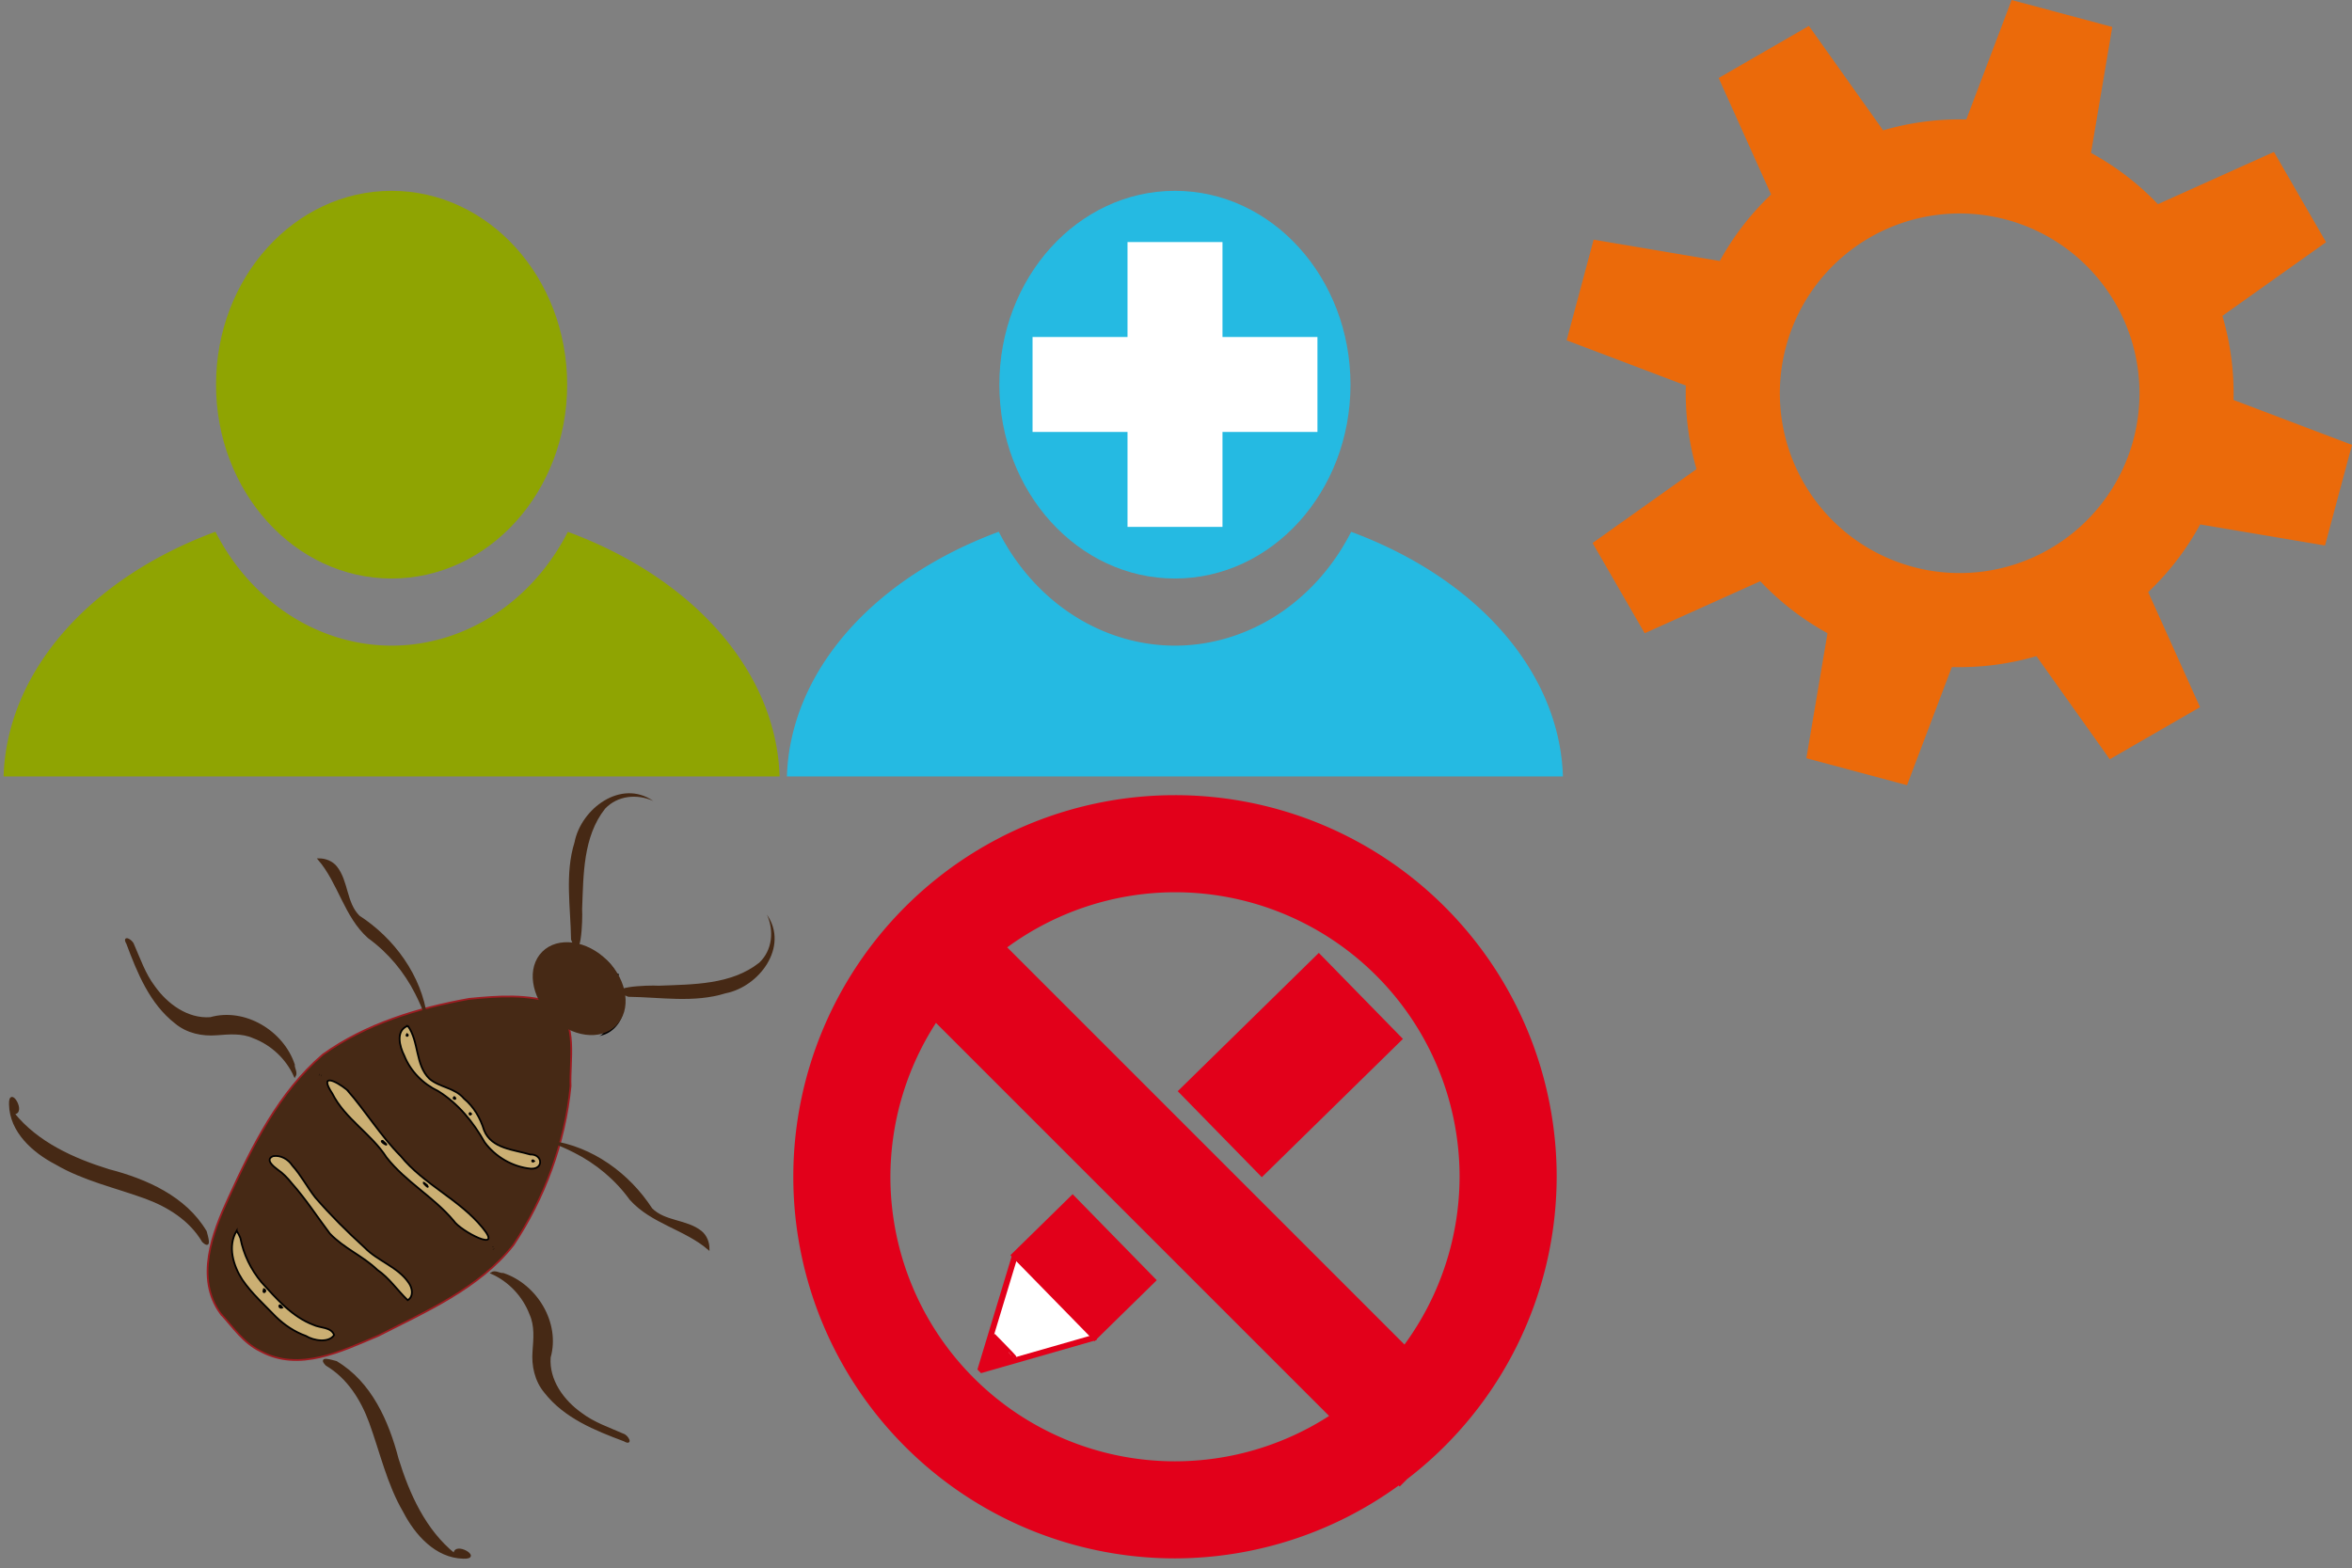 <?xml version="1.0" encoding="UTF-8" standalone="no"?>
<svg
   xmlns:dc="http://purl.org/dc/elements/1.1/"
   xmlns:cc="http://creativecommons.org/ns#"
   xmlns:rdf="http://www.w3.org/1999/02/22-rdf-syntax-ns#"
   xmlns:svg="http://www.w3.org/2000/svg"
   xmlns="http://www.w3.org/2000/svg"
   xmlns:sodipodi="http://sodipodi.sourceforge.net/DTD/sodipodi-0.dtd"
   xmlns:inkscape="http://www.inkscape.org/namespaces/inkscape"
   version="1.1"
   width="2005.284"
   height="1337.428"
   viewBox="0 0 2005.284 1337.428"
   id="svg2"
   inkscape:version="0.91 r13725"
   sodipodi:docname="icons.svg"
   inkscape:export-filename="/home/data/bms/sandbox/foxbms-frontdesk/foxbms/xrc/level-devel.png"
   inkscape:export-xdpi="4.3123121"
   inkscape:export-ydpi="4.3123121">
  <rect x="0" y="0" width="2005.284" height="1337.428" fill="#808080" stroke="none"/>
  <defs
     id="defs167" />
  <sodipodi:namedview
     pagecolor="#ffffff"
     bordercolor="#666666"
     borderopacity="1"
     objecttolerance="10"
     gridtolerance="10"
     guidetolerance="10"
     inkscape:pageopacity="0"
     inkscape:pageshadow="2"
     inkscape:window-width="1700"
     inkscape:window-height="1311"
     id="namedview165"
     showgrid="false"
     inkscape:zoom="0.26551762"
     inkscape:cx="765.69345"
     inkscape:cy="-159.3128"
     inkscape:window-x="676"
     inkscape:window-y="0"
     inkscape:window-maximized="0"
     inkscape:current-layer="svg2"
     fit-margin-top="0"
     fit-margin-left="0"
     fit-margin-right="0"
     fit-margin-bottom="0" />
  <g
     id="g5012"
     transform="translate(1617.822,573.728)"
     inkscape:export-xdpi="4.3123121"
     inkscape:export-ydpi="4.3123121">
    <g
       transform="matrix(1.169,0,0,1.291,-1887.821,-3007.044)"
       style="fill:#8fa402;stroke:none"
       id="g4829">
      <path
         inkscape:connector-curvature="0"
         style="opacity:1;fill:#8fa402;fill-opacity:1;stroke:none;stroke-width:1.5;stroke-miterlimit:4;stroke-dasharray:none;stroke-dashoffset:0;stroke-opacity:1"
         d="m 645.105,2236.125 a 147.639,147.639 0 0 1 -128.541,75.186 147.639,147.639 0 0 1 -128.463,-75.242 283.052,186.043 0 0 0 -154.523,161.633 l 565.975,0 A 283.052,186.043 0 0 0 645.105,2236.125 Z"
         id="path4740" />
      <circle
         style="opacity:1;fill:#8fa402;fill-opacity:1;stroke:none;stroke-width:1.5;stroke-miterlimit:4;stroke-dasharray:none;stroke-dashoffset:0;stroke-opacity:1"
         id="path4736"
         cx="516.566"
         cy="2138.918"
         r="128.046" />
    </g>
    <rect
       y="-572.01"
       x="-1617.822"
       height="667.855"
       width="667.855"
       id="rect4948"
       style="opacity:1;fill:none;fill-opacity:1;stroke:none;stroke-width:1;stroke-linejoin:miter;stroke-miterlimit:4;stroke-dasharray:none;stroke-dashoffset:0;stroke-opacity:1" />
  </g>
  <g
     id="g5018"
     transform="translate(895.791,573.728)"
     inkscape:export-xdpi="4.3123121"
     inkscape:export-ydpi="4.3123121">
    <rect
       style="opacity:1;fill:none;fill-opacity:1;stroke:none;stroke-width:1;stroke-linejoin:miter;stroke-miterlimit:4;stroke-dasharray:none;stroke-dashoffset:0;stroke-opacity:1"
       id="rect4956"
       width="667.855"
       height="667.855"
       x="-227.936"
       y="-572.01" />
    <g
       id="g4960">
      <g
         transform="matrix(1.169,0,0,1.291,-497.935,-3007.044)"
         style="fill:#25bae2;stroke:none"
         id="g4950">
        <path
           inkscape:connector-curvature="0"
           style="opacity:1;fill:#25bae2;fill-opacity:1;stroke:none;stroke-width:1.5;stroke-miterlimit:4;stroke-dasharray:none;stroke-dashoffset:0;stroke-opacity:1"
           d="m 645.105,2236.125 a 147.639,147.639 0 0 1 -128.541,75.186 147.639,147.639 0 0 1 -128.463,-75.242 283.052,186.043 0 0 0 -154.523,161.633 l 565.975,0 A 283.052,186.043 0 0 0 645.105,2236.125 Z"
           id="path4952" />
        <circle
           style="opacity:1;fill:#25bae2;fill-opacity:1;stroke:none;stroke-width:1.5;stroke-miterlimit:4;stroke-dasharray:none;stroke-dashoffset:0;stroke-opacity:1"
           id="circle4954"
           cx="516.566"
           cy="2138.918"
           r="128.046" />
      </g>
      <path
         style="opacity:1;fill:#ffffff;fill-opacity:1;stroke:none;stroke-width:40;stroke-linejoin:bevel;stroke-miterlimit:4;stroke-dasharray:none;stroke-dashoffset:0;stroke-opacity:1"
         d="m 65.509,-367.312 0,80.967 -80.967,0 0,80.967 80.967,0 0,80.967 80.967,0 0,-80.967 80.967,0 0,-80.967 -80.967,0 0,-80.967 -80.967,0 z"
         id="rect4839"
         inkscape:connector-curvature="0" />
    </g>
  </g>
  <g
     id="g5026"
     transform="translate(-79.744,814.679)"
     inkscape:export-xdpi="4.3123121"
     inkscape:export-ydpi="4.3123121">
    <path
       inkscape:connector-curvature="0"
       id="rect4844"
       d="m 1794.822,-814.679 -38.633,101.881 a 233.819,233.819 0 0 0 -70.917,9.253 l -63.288,-89.027 -76.95,44.426 44.712,99.336 a 233.819,233.819 0 0 0 -43.743,56.686 l -107.553,-18.175 -22.997,85.826 101.621,38.535 a 233.819,233.819 0 0 0 9.076,71.326 l -88.591,62.977 44.427,76.949 98.545,-44.357 a 233.819,233.819 0 0 0 57.319,44.319 l -18.017,106.622 85.826,22.997 38.204,-100.75 a 233.819,233.819 0 0 0 72.122,-9.293 l 62.512,87.936 76.95,-44.426 -44.171,-98.133 a 233.819,233.819 0 0 0 44.303,-57.702 l 106.451,17.989 22.997,-85.826 -101.011,-38.303 a 233.819,233.819 0 0 0 -9.47,-71.712 l 88.374,-62.823 -44.427,-76.949 -98.923,44.527 a 233.819,233.819 0 0 0 -57.07,-43.728 l 18.146,-107.383 -85.826,-22.997 z m -4.599,187.264 a 153.319,153.319 0 0 1 108.412,187.776 153.319,153.319 0 0 1 -187.776,108.413 153.319,153.319 0 0 1 -108.413,-187.776 153.319,153.319 0 0 1 187.776,-108.412 z"
       style="opacity:1;fill:#eb6a0a;fill-opacity:1;stroke:none;stroke-width:40;stroke-linejoin:bevel;stroke-miterlimit:4;stroke-dasharray:none;stroke-dashoffset:0;stroke-opacity:1" />
    <rect
       y="-813.82"
       x="1416.314"
       height="667.855"
       width="667.855"
       id="rect4958"
       style="opacity:1;fill:none;fill-opacity:1;stroke:none;stroke-width:1;stroke-linejoin:miter;stroke-miterlimit:4;stroke-dasharray:none;stroke-dashoffset:0;stroke-opacity:1" />
  </g>
  <g
     id="g5030"
     transform="translate(-2015.08,326.161)"
     inkscape:export-xdpi="4.3123121"
     inkscape:export-ydpi="4.3123121">
    <g
       transform="matrix(0.509,0.509,-0.509,0.509,2512.872,-297.206)"
       id="g4966">
      <path
         style="opacity:1;fill:#462915;fill-opacity:1;stroke:#9e1c22;stroke-width:2.082;stroke-miterlimit:4;stroke-dasharray:none;stroke-dashoffset:0;stroke-opacity:1"
         d="m 767.61,1376.174 c -50.786,-8.053 -74.522,-60.611 -90.274,-103.68 -23.602,-63.344 -46.296,-130.629 -40.961,-199.049 10.183,-61.526 40.488,-118.288 75.725,-168.939 21.713,-26.399 45.654,-54.325 76.874,-68.637 35.88,-0.713 57.855,34.785 81.385,56.779 42.723,51.927 72.052,115.336 85.192,181.159 7.445,65.132 -17.491,128.057 -37.219,188.851 -17.749,43.439 -35.705,96.997 -85.91,111.625 -21.005,7.392 -43.23,2.862 -64.813,1.891 z"
         id="path4438"
         inkscape:connector-curvature="0" />
      <path
         style="fill:#000000;fill-opacity:1;stroke-linejoin:miter"
         d="m 786.754,758.312 c -17.925,3.039 -32.676,16.542 -40.706,32.401 -5.071,10.257 -6.48,23.476 0.406,33.275 2.565,3.756 6.022,6.846 9.857,9.262 -9.87,-8.699 -14.513,-23.599 -9.224,-35.977 6.769,-17.337 23.795,-29.164 41.6,-32.963 8.414,-1.674 17.385,-1.301 25.373,1.994 11.76,-1.736 23.621,5.109 29.137,15.427 7.392,12.288 9.875,26.911 10.064,41.043 0.034,2.153 -1.719,5.809 0.213,1.958 7.055,-11.397 6.452,-26.722 -1.053,-37.761 -10.684,-16.94 -29.85,-27.758 -49.58,-29.903 -5.379,-0.483 -10.861,-0.17 -16.087,1.243 z m -0.004,4 c -3.613,5.442 -8.605,-6.222 -2.479,-3.897 1.123,1.084 1.798,2.518 2.479,3.897 z m 26.5,0 c 0.02,-2.845 5.709,-6.607 3.965,-1.36 -0.003,2.222 -2.917,4.4 -3.965,1.36 z"
         id="path39"
         inkscape:connector-curvature="0" />
      <g
         id="g4602"
         style="fill:#462915">
        <path
           inkscape:connector-curvature="0"
           id="path131"
           d="m 890.983,584.398 c 45.541,8.18 54.142,66.703 31.331,100.539 -18.2,34.7 -51.15,57.666 -78.543,84.386 -32.563,15.589 7.157,-26.841 16.227,-34.785 27.385,-29.667 60.015,-61.336 64.866,-103.4 0.623,-21.501 -14.322,-39.455 -33.881,-46.741 z"
           style="fill:#462915;fill-opacity:1;stroke-linejoin:miter"
           sodipodi:nodetypes="cccccc" />
        <path
           style="fill:#462915;fill-opacity:1;stroke-linejoin:miter"
           d="m 700.629,584.398 c -45.541,8.18 -54.142,66.703 -31.331,100.539 18.2,34.7 51.15,57.666 78.543,84.386 32.563,15.589 -7.157,-26.841 -16.227,-34.785 -27.385,-29.667 -60.015,-61.336 -64.866,-103.4 -0.623,-21.501 14.322,-39.455 33.881,-46.741 z"
           id="path4402"
           inkscape:connector-curvature="0"
           sodipodi:nodetypes="cccccc" />
      </g>
      <ellipse
         style="opacity:1;fill:#462915;fill-opacity:1;stroke:none;stroke-width:1.5;stroke-miterlimit:4;stroke-dasharray:none;stroke-dashoffset:0;stroke-opacity:1"
         id="path4422"
         cx="795.806"
         cy="803.664"
         rx="61.864"
         ry="47.183" />
      <g
         id="g4606"
         transform="translate(-0.218,0)"
         style="fill:#462915;stroke:#462915;stroke-width:1.388">
        <g
           id="g4589"
           style="fill:#462915;stroke:#462915;stroke-width:1.388">
          <path
             style="opacity:1;fill:#462915;fill-opacity:1;stroke:#462915;stroke-width:2.082;stroke-miterlimit:4;stroke-dasharray:none;stroke-dashoffset:0;stroke-opacity:1"
             d="m 899.901,955.688 c 39.727,-30.047 93.011,-38.332 141.128,-28.102 22.489,0.059 38.642,-19.895 60.51,-22.362 7.814,-0.82 15.556,2.631 20.992,8.136 -36.874,2.792 -69.746,25.979 -107.318,23.754 -28.988,-4.638 -58.94,-1.939 -86.779,7.305 -9.739,3.141 -19.259,6.949 -28.534,11.268 z"
             id="path4526"
             inkscape:connector-curvature="0" />
          <path
             style="opacity:1;fill:#462915;fill-opacity:1;stroke:#462915;stroke-width:2.082;stroke-miterlimit:4;stroke-dasharray:none;stroke-dashoffset:0;stroke-opacity:1"
             d="m 971.35,1106.199 c 37,-18.496 88.304,-5.993 108.91,30.941 17.825,20.647 47.717,25.242 73.411,20.824 18.53,-2.537 35.432,-10.961 52.643,-17.638 4.895,-2.7 16.981,1.142 5.97,4.074 -33.366,15.214 -69.31,30.487 -106.829,25.837 -17.479,-1.512 -32.995,-11.5 -44.139,-24.664 -9.556,-11.063 -19.241,-22.953 -33.339,-28.321 -20.935,-9.499 -45.684,-10.298 -67.141,-2.004 1.174,-5.173 7.47,-5.503 10.514,-9.05 z"
             id="path4542"
             inkscape:connector-curvature="0" />
          <path
             style="opacity:1;fill:#462915;fill-opacity:1;stroke:#462915;stroke-width:2.082;stroke-miterlimit:4;stroke-dasharray:none;stroke-dashoffset:0;stroke-opacity:1"
             d="m 905.24,1319.804 c 46.077,-11.823 93.33,6.585 132.709,29.729 38.821,20.446 82.573,37.096 127.205,32.347 -10.488,-10.565 27.195,-19.811 10.653,-4.446 -23.405,22.407 -59.483,20.187 -88.268,11.062 -36.93,-9.639 -69.209,-30.411 -103.476,-46.353 -26.139,-12.127 -55.988,-18.992 -84.479,-11.604 -14.751,-0.242 1.717,-8.292 5.657,-10.736 z"
             id="path4556"
             inkscape:connector-curvature="0" />
        </g>
        <g
           transform="matrix(-1,0,0,1,1592.048,0)"
           id="g4594"
           style="fill:#462915;stroke:#462915;stroke-width:1.388">
          <path
             inkscape:connector-curvature="0"
             id="path4596"
             d="m 899.901,955.688 c 39.727,-30.047 93.011,-38.332 141.128,-28.102 22.489,0.059 38.642,-19.895 60.51,-22.362 7.814,-0.82 15.556,2.631 20.992,8.136 -36.874,2.792 -69.746,25.979 -107.318,23.754 -28.988,-4.638 -58.94,-1.939 -86.779,7.305 -9.739,3.141 -19.259,6.949 -28.534,11.268 z"
             style="opacity:1;fill:#462915;fill-opacity:1;stroke:#462915;stroke-width:2.082;stroke-miterlimit:4;stroke-dasharray:none;stroke-dashoffset:0;stroke-opacity:1" />
          <path
             inkscape:connector-curvature="0"
             id="path4598"
             d="m 971.35,1106.199 c 37,-18.496 88.304,-5.993 108.91,30.941 17.825,20.647 47.717,25.242 73.411,20.824 18.53,-2.537 35.432,-10.961 52.643,-17.638 4.895,-2.7 16.981,1.142 5.97,4.074 -33.366,15.214 -69.31,30.487 -106.829,25.837 -17.479,-1.512 -32.995,-11.5 -44.139,-24.664 -9.556,-11.063 -19.241,-22.953 -33.339,-28.321 -20.935,-9.499 -45.684,-10.298 -67.141,-2.004 1.174,-5.173 7.47,-5.503 10.514,-9.05 z"
             style="opacity:1;fill:#462915;fill-opacity:1;stroke:#462915;stroke-width:2.082;stroke-miterlimit:4;stroke-dasharray:none;stroke-dashoffset:0;stroke-opacity:1" />
          <path
             inkscape:connector-curvature="0"
             id="path4600"
             d="m 905.24,1319.804 c 46.077,-11.823 93.33,6.585 132.709,29.729 38.821,20.446 82.573,37.096 127.205,32.347 -10.488,-10.565 27.195,-19.811 10.653,-4.446 -23.405,22.407 -59.483,20.187 -88.268,11.062 -36.93,-9.639 -69.209,-30.411 -103.476,-46.353 -26.139,-12.127 -55.988,-18.992 -84.479,-11.604 -14.751,-0.242 1.717,-8.292 5.657,-10.736 z"
             style="opacity:1;fill:#462915;fill-opacity:1;stroke:#462915;stroke-width:2.082;stroke-miterlimit:4;stroke-dasharray:none;stroke-dashoffset:0;stroke-opacity:1" />
        </g>
      </g>
      <path
         style="opacity:1;fill:#cbaf73;fill-opacity:1;stroke:#000000;stroke-width:2.082;stroke-miterlimit:4;stroke-dasharray:none;stroke-dashoffset:0;stroke-opacity:1"
         d="m 683.405,978.324 c -6.493,14.492 10.599,24.239 22.121,27.961 18.356,7.842 39.316,7.889 58.024,1.263 27.019,-6.352 55.274,-3.483 81.743,3.947 21.2,3.254 44.242,-2.832 60.754,-16.493 11.701,-10.352 -2.17,-22.332 -12.37,-11.411 -17.794,9.664 -37.263,27.562 -58.822,18.389 -13.449,-7.161 -28.173,-11.142 -43.403,-9.746 -16.637,-1.593 -29.646,11.081 -45.503,12.34 -23.912,0.314 -39.683,-22.58 -62.545,-26.249 z m 6.32,7.529 c 3.946,-0.6 0.517,4.306 0,0 z m 212.875,0 c -0.389,4.074 -4.63,-0.23 0,0 z m -120.617,13.176 c 5.623,-0.698 -0.46,4.275 0,0 z m 28.361,0 c 0.693,4.195 -4.773,-0.69 0,0 z"
         id="path4620"
         inkscape:connector-curvature="0" />
      <path
         style="opacity:1;fill:#cbaf73;fill-opacity:1;stroke:#000000;stroke-width:2.082;stroke-miterlimit:4;stroke-dasharray:none;stroke-dashoffset:0;stroke-opacity:1"
         d="m 686.101,1082.875 c -18.432,1.97 -37.121,9.622 -9.242,15.357 32.008,10.591 66.225,1.007 98.941,8.111 36.355,4.463 72.525,-6.385 109.136,-3.17 14.724,3.109 70.473,-14.647 29.972,-18.309 -43.206,-4.316 -85.082,12.955 -128.44,8.521 -33.818,-0.108 -66.841,-8.322 -100.368,-10.509 z m -33.287,9.271 -0.238,0.125 0.238,-0.125 z m 286.859,0 0.24,0.125 -0.24,-0.125 z m -289.354,1.299 -0.287,0.148 0.287,-0.148 z m 291.848,0 0.287,0.148 -0.287,-0.148 z m -183.465,2.228 c 16.251,-1.28 -4.405,4.029 0,0 z m 74.367,0 c 9.014,2.07 -15.335,1.33 0,0 z"
         id="path4656"
         inkscape:connector-curvature="0" />
      <path
         style="opacity:1;fill:#cbaf73;fill-opacity:1;stroke:#000000;stroke-width:2.082;stroke-miterlimit:4;stroke-dasharray:none;stroke-dashoffset:0;stroke-opacity:1"
         d="m 703.598,1192.1 c -8.387,-1.934 -18.694,0.921 -23.777,8.132 -4.198,9.977 8.938,8.385 14.806,7.546 7.821,-1.524 15.735,-1.313 23.593,-0.401 24.882,1.456 49.307,6.79 73.93,10.215 23.772,0.698 46.349,-8.891 70.023,-9.363 16.892,-3.196 34.01,0.385 51.008,-0.024 2.004,-8.423 -6.495,-14.209 -13.787,-15.369 -22.461,-4.318 -43.91,7.772 -66.292,7.399 -27.758,1.332 -55.635,1.382 -83.355,-0.597 -15.489,-1.863 -30.511,-6.792 -46.15,-7.538 z m -22.822,15.221 0.008,0.229 -0.008,-0.229 z m 229.918,0 -0.008,0.229 0.008,-0.229 z"
         id="path4685"
         inkscape:connector-curvature="0" />
      <path
         style="opacity:1;fill:#cbaf73;fill-opacity:1;stroke:#000000;stroke-width:2.082;stroke-miterlimit:4;stroke-dasharray:none;stroke-dashoffset:0;stroke-opacity:1"
         d="m 711.787,1293.438 c 5.138,20.663 26.3,31.978 45.668,36.126 19.442,3.71 39.382,2.522 59.066,2.921 14.217,-0.193 28.484,-3.032 41.327,-9.08 10.458,-2.4 25.287,-13.007 22.843,-24.412 -9.358,-4.226 -17.398,5.983 -25.785,8.875 -24.785,11.141 -52.794,9.021 -79.232,7.819 -19.495,-1.797 -38.559,-8.344 -54.715,-19.408 -2.948,-1.258 -6.013,-2.269 -9.171,-2.841 z m 71.652,26.016 c 5.058,-1.994 3.26,6.626 0,0 z m 30.857,0 c -2.309,4.903 -8.05,-1.79 0,0 z"
         id="path4707"
         inkscape:connector-curvature="0" />
    </g>
    <rect
       y="343.412"
       x="2015.08"
       height="667.855"
       width="667.855"
       id="rect4987"
       style="opacity:1;fill:none;fill-opacity:1;stroke:none;stroke-width:1;stroke-linejoin:miter;stroke-miterlimit:4;stroke-dasharray:none;stroke-dashoffset:0;stroke-opacity:1" />
  </g>
  <g
     id="g5127"
     inkscape:export-xdpi="4.3123121"
     inkscape:export-ydpi="4.3123121">
    <rect
       transform="matrix(-0.699,-0.715,-0.714,0.7,0,0)"
       y="-235.998"
       x="-1470.118"
       height="168.479"
       width="102.587"
       id="rect4764"
       style="opacity:1;fill:#e2001a;fill-opacity:1;stroke:none;stroke-width:1.5;stroke-miterlimit:4;stroke-dasharray:none;stroke-dashoffset:0;stroke-opacity:1" />
    <path
       id="path4776"
       d="m 907.277,1098.265 c 0.768,0.985 1.25,4.672 2.828,17.471 l 24.077,24.598 -98.462,28.225 29.797,-98.376 24.726,25.261 c 7.667,1.147 15.321,2.285 16.067,2.38 0.4,0.051 0.704,0.102 0.968,0.442 z"
       style="fill:#ffffff;fill-rule:evenodd;stroke:#e2001a;stroke-width:5;stroke-linecap:butt;stroke-linejoin:bevel;stroke-miterlimit:4;stroke-dasharray:none;stroke-opacity:1"
       inkscape:connector-curvature="0" />
    <path
       inkscape:connector-curvature="0"
       id="path4781"
       d="m 851.298,1161.27 c 6.907,-1.976 12.628,-3.661 12.714,-3.745 0.085,-0.083 -3.817,-4.21 -8.671,-9.17 l -8.827,-9.018 -3.535,11.676 c -1.944,6.422 -3.693,12.165 -3.887,12.763 -0.348,1.074 -0.204,1.044 12.206,-2.506 z"
       style="opacity:1;fill:#e2001a;fill-opacity:1;stroke:#e2001a;stroke-width:5;stroke-linejoin:bevel;stroke-miterlimit:4;stroke-dasharray:none;stroke-dashoffset:0;stroke-opacity:1" />
    <path
       id="path4892"
       d="m 1001.783,678.079 a 325.421,325.421 0 0 0 -325.421,325.421 325.421,325.421 0 0 0 325.421,325.421 325.421,325.421 0 0 0 190.719,-62.139 l 0.864,0.864 6.346,-6.346 a 325.421,325.421 0 0 0 127.492,-257.801 325.421,325.421 0 0 0 -325.421,-325.421 z m 0,82.783 a 242.639,242.639 0 0 1 242.638,242.638 242.639,242.639 0 0 1 -46.99,143.066 L 858.736,807.871 A 242.639,242.639 0 0 1 1001.783,760.862 Z M 797.987,872.268 1133.178,1207.459 a 242.639,242.639 0 0 1 -131.395,38.68 242.639,242.639 0 0 1 -242.638,-242.638 242.639,242.639 0 0 1 38.842,-131.232 z"
       style="opacity:1;fill:#e2001a;fill-opacity:1;stroke:none;stroke-width:40;stroke-linejoin:bevel;stroke-miterlimit:4;stroke-dasharray:none;stroke-dashoffset:0;stroke-opacity:1"
       inkscape:connector-curvature="0" />
    <rect
       style="opacity:1;fill:none;fill-opacity:1;stroke:none;stroke-width:1;stroke-linejoin:miter;stroke-miterlimit:4;stroke-dasharray:none;stroke-dashoffset:0;stroke-opacity:1"
       id="rect4989"
       width="667.855"
       height="667.855"
       x="667.855"
       y="669.573" />
    <rect
       style="opacity:1;fill:#e2001a;fill-opacity:1;stroke:none;stroke-width:1.5;stroke-miterlimit:4;stroke-dasharray:none;stroke-dashoffset:0;stroke-opacity:1"
       id="rect5125"
       width="102.587"
       height="74.309"
       x="-1470.118"
       y="57.959"
       transform="matrix(-0.699,-0.715,-0.714,0.7,0,0)" />
  </g>
</svg>
